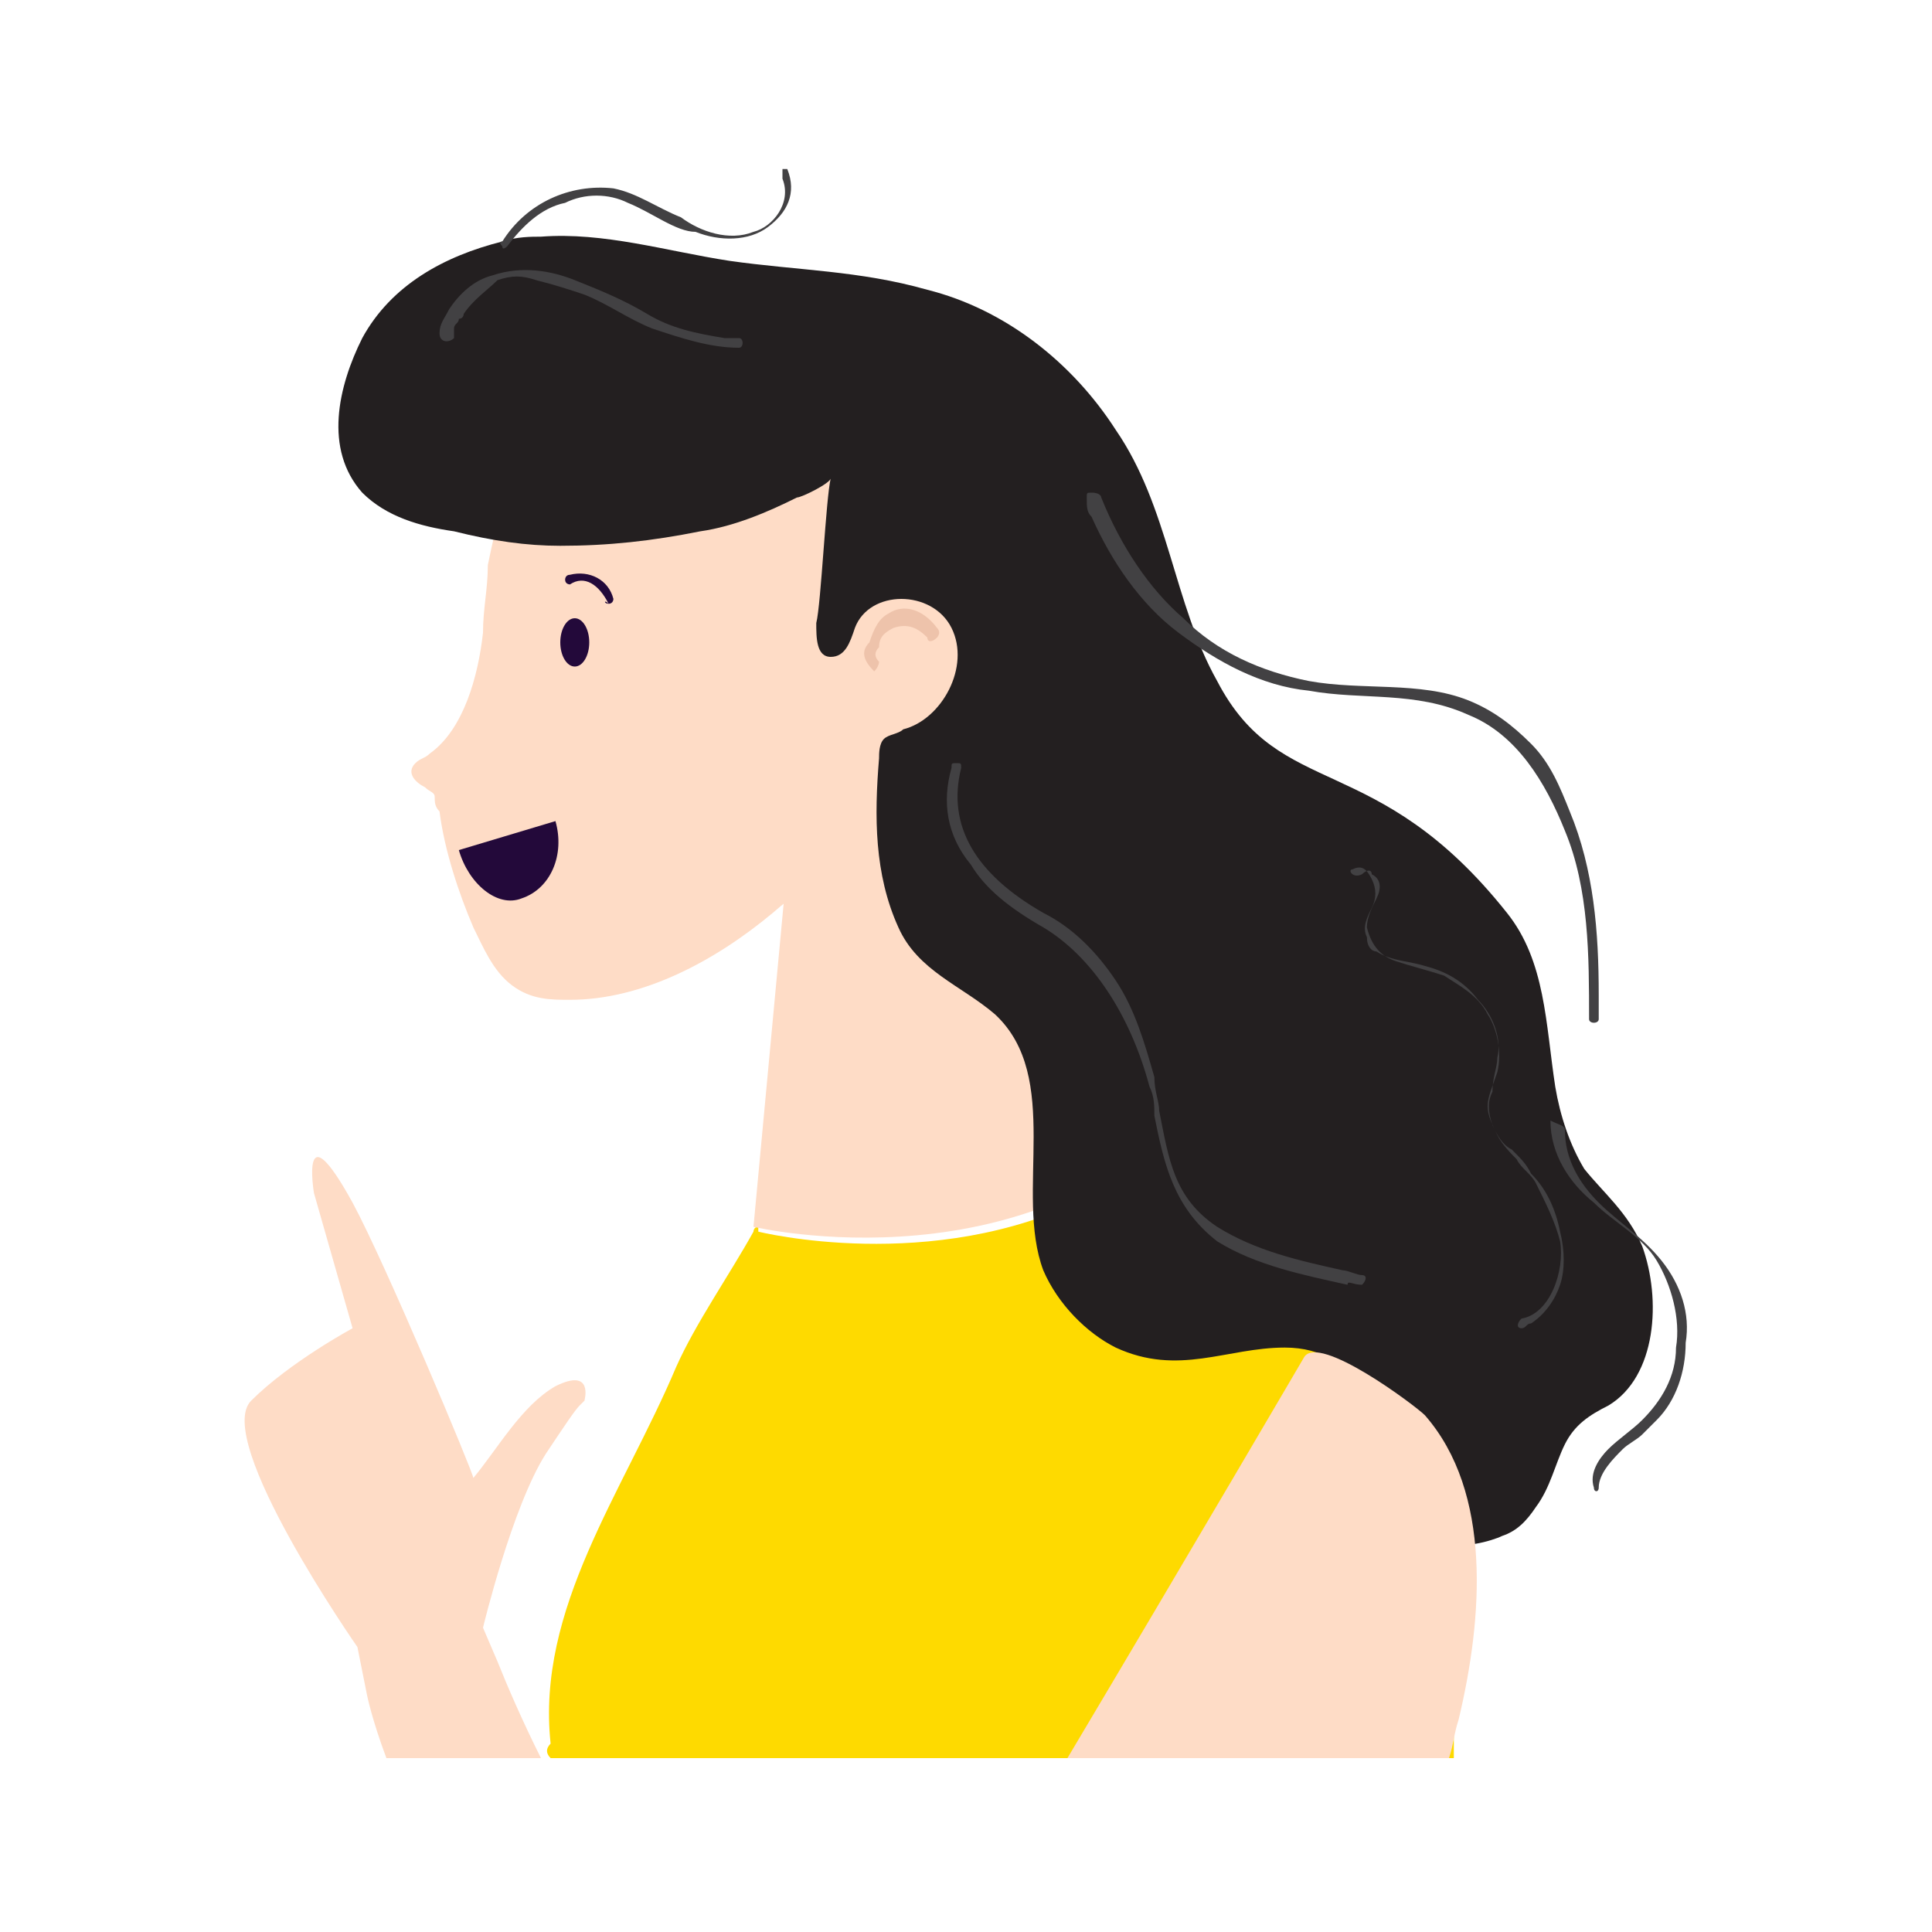 <?xml version="1.0" encoding="utf-8"?>
<!-- Generator: Adobe Illustrator 23.0.1, SVG Export Plug-In . SVG Version: 6.00 Build 0)  -->
<svg version="1.2" baseProfile="tiny" id="Layer_1" xmlns="http://www.w3.org/2000/svg" xmlns:xlink="http://www.w3.org/1999/xlink"
	 x="0px" y="0px" width="40px" height="40px" viewBox="0 0 40 40" xml:space="preserve">
<path display="none" fill="#FFFFFF" d="M6.4,11.6v16L20,34V17.2L6.4,11.6z M17.4,30.5l-1.8-0.8l0.2-7.5l0,0l-2.4,6.5L12.1,28l-2-8.6
	l0,0L9.9,27L8,26.2l0.3-11.1l2.4,1.1l2.1,9.2l0,0l2.5-7.1l2.4,1.1L17.4,30.5z M20,17.2V34l13.6-6.4v-16L20,17.2z M24.2,29.3l0-11
	l2-0.9l0,9.3l4.4-2l0,1.7L24.2,29.3z M17,10.2C17,10.2,17.1,10.2,17,10.2c0.1,0.1,0.1,0.1,0.1,0.1L17,10.9c-0.1,0-0.2,0-0.2,0.1
	c0,0,0,0,0,0l-1.7-0.5L17,10.2z M17.4,9.8L17.4,9.8L17.4,9.8c0.1,0,0.1,0,0.1,0l1.4-1.2l-2.5,0.5l0.9,0.7
	C17.3,9.8,17.4,9.8,17.4,9.8z M17.8,10.2l1.2,1.3l0.6-0.6l0,0c-0.1-0.1-0.2-0.1-0.2-0.2c0,0,0,0,0,0c0,0,0,0,0,0L17.8,10.2z
	 M16.6,11.2C16.6,11.2,16.6,11.2,16.6,11.2C16.6,11.2,16.6,11.2,16.6,11.2l-1.8-0.5l0.2,0.9l1.3,0.3l0.4-0.5
	C16.6,11.3,16.6,11.3,16.6,11.2z M17,9.9l-0.9-0.7l-1.2,1.2l2-0.4C17,10,17,9.9,17,9.9z M22.1,10.9L22,10.1l-1.4,2.4l1.3-1.1
	c0-0.1-0.1-0.1-0.1-0.2c0,0,0,0,0,0c0-0.1,0.1-0.2,0.2-0.3C22,10.9,22.1,10.9,22.1,10.9z M22.5,9.8l2.7,1.5l-0.6-1.5L22.5,9.8
	C22.5,9.8,22.5,9.8,22.5,9.8z M22.5,9.6l1.7,0l-1.7-0.9l-0.2,0.7c0,0,0.1,0,0.1,0C22.4,9.6,22.5,9.6,22.5,9.6z M16.9,11.5L16.5,12
	l0.8,0.7L16.9,11.5C16.9,11.5,16.9,11.5,16.9,11.5z M17.8,10C17.8,10,17.8,10,17.8,10C17.8,10.1,17.8,10.1,17.8,10l1.6,0.5
	c0,0,0,0,0.1-0.1c0,0,0.1-0.1,0.2-0.1c-0.2-0.6-0.3-1.2-0.5-1.8l-1.4,1.2C17.8,9.9,17.8,10,17.8,10z M22.1,9.4l0.3-0.8l-2.6-0.1
	l2.1,1C21.9,9.5,22,9.5,22.1,9.4z M33.6,11.6L20,17.2L6.4,11.6L20,6L33.6,11.6z M24.2,13c0.5-0.4,0.9-0.9,1.4-1.3
	c-0.3-0.7-0.5-1.3-0.8-2l0,0l0,0l0,0l-2.1-1.1l-3.3-0.2l-0.1,0C18.1,8.6,17.1,8.8,16,9c-0.5,0.5-1,1-1.5,1.5
	c0.1,0.4,0.2,0.8,0.3,1.2l1.5,0.4l1.2,1l2.2,0.1c0,0.1,0.1,0.1,0.1,0.1c0.1,0.1,0.2,0.1,0.4,0.1c0,0,0,0,0,0c0.1,0,0.1,0,0.2,0
	l1.7,1.3l0.2,0.2l0-1.3L24.2,13z M20.6,13.3l1.4,1.1l0-0.8L20.6,13.3C20.6,13.3,20.6,13.3,20.6,13.3z M20.6,12.8
	c0.1,0.1,0.1,0.1,0.1,0.2c0,0,0,0,0,0c0,0,0,0,0,0.1l1.3,0.2l0.1-1.8c0,0,0,0-0.1,0L20.6,12.8z M22.4,10.9c0.1,0,0.3,0,0.4,0.1
	c0.1,0.1,0.2,0.2,0.2,0.3v0l2,0.2L22.3,10c0,0,0,0,0,0L22.4,10.9L22.4,10.9z M17.5,10.3C17.5,10.3,17.5,10.3,17.5,10.3l-0.3,0.6
	c0.1,0,0.1,0,0.1,0.1c0.1,0.1,0.1,0.1,0.1,0.2c0,0,0,0,0,0c0,0.1-0.1,0.2-0.1,0.2c0,0-0.1,0.1-0.2,0.1l0.4,1.3l1.1-1.1L17.5,10.3z
	 M22.9,11.4c0,0-0.1,0.1-0.1,0.1l0,0l1.3,1.2l1.1-1.1L22.9,11.4z M22.5,11.6l-0.1,1.7l1.6-0.5L22.5,11.6
	C22.5,11.6,22.5,11.6,22.5,11.6z M17.8,12.9l1.8,0.1c0-0.1,0.1-0.1,0.1-0.2l-0.8-0.9L17.8,12.9z M19.8,11.1l-0.7,0.6l0.9,1l0,0
	L19.8,11.1C19.8,11.1,19.8,11.1,19.8,11.1z M20.3,10.5l1.3-0.7c0,0,0,0,0-0.1c0,0,0,0,0,0c0,0,0-0.1,0-0.1l-2.2-1l0.5,1.7
	C20.1,10.4,20.2,10.4,20.3,10.5C20.3,10.5,20.3,10.5,20.3,10.5z M20.5,10.7C20.5,10.7,20.5,10.7,20.5,10.7
	C20.5,10.7,20.5,10.7,20.5,10.7c0,0.2,0,0.3-0.1,0.3c-0.1,0-0.1,0.1-0.2,0.1l0.1,1.6l1.5-2.7L20.5,10.7z"/>
<path display="none" fill-rule="evenodd" fill="#FFFFFF" d="M22.8,15.8l-2.1,8.6c0,0,0,0-0.1,0c-0.3,0-0.5,0.1-0.6,0.4l-2-0.5
	c0,0,0-0.1,0-0.1c0-0.2-0.1-0.4-0.3-0.5l2.3-8.5c0,0,0,0,0.1,0c0.3,0,0.5-0.1,0.6-0.4l1.7,0.5c0,0,0,0,0,0
	C22.4,15.4,22.6,15.7,22.8,15.8z M32.7,21l-6.5,1l0,0c-0.6,0.1-1.2-0.2-1.5-0.7l-1.2-2l-1.3,4.9l5.1,1.7c0.5,0.2,0.8,0.5,1,1l0,0
	l2.6,7.8c0.3,0.8-0.2,1.7-1,1.9c-0.8,0.3-1.7-0.2-1.9-1l-2.3-7.1L18.4,26l-2.8,5.6c-0.1,0.3-0.4,0.5-0.6,0.6l-6.7,4.1
	c-0.7,0.4-1.7,0.2-2.1-0.5c-0.4-0.7-0.2-1.7,0.5-2.1l6.4-3.9l3-6l2.1-8.1L15.4,16l-2.7,5.8c-0.4,0.8-1.3,1.1-2,0.8
	c-0.8-0.4-1.1-1.3-0.8-2l3-6.6c0.2-0.5,0.7-0.9,1.3-1l6.2-0.3c-1.2-0.9-2.1-2.4-2.1-4.1c0-2.8,2.3-5.1,5.1-5.1s5.1,2.3,5.1,5.1
	c0,2.8-2.2,5-4.9,5.1l3,5.1l5.5-0.8c0.8-0.1,1.6,0.5,1.7,1.3C34.1,20.1,33.5,20.8,32.7,21z M26.3,8.7c0,0.4,0.3,0.7,0.7,0.7
	s0.7-0.3,0.7-0.7S27.4,8,27,8S26.3,8.3,26.3,8.7z M33.3,19.3c0-0.4-0.3-0.7-0.7-0.7c-0.3,0-0.6,0.3-0.7,0.6l-5.4,0.8
	c0-0.3-0.3-0.6-0.7-0.6c0,0-0.1,0-0.1,0l-2.2-3.9c0.1-0.1,0.2-0.3,0.2-0.5c0-0.4-0.3-0.7-0.7-0.7c-0.3,0-0.5,0.2-0.6,0.4l-1.7-0.4
	c0,0,0,0,0-0.1c0-0.4-0.3-0.7-0.7-0.7c-0.3,0-0.6,0.3-0.7,0.6l-4.4,0c-0.1-0.2-0.3-0.3-0.6-0.3c-0.4,0-0.7,0.3-0.7,0.7
	c0,0.2,0.1,0.4,0.2,0.5l-2.4,5.1c-0.1,0-0.2,0-0.2,0c-0.4,0-0.7,0.3-0.7,0.7s0.3,0.7,0.7,0.7c0.4,0,0.7-0.3,0.7-0.7
	c0-0.2-0.1-0.4-0.2-0.5l2.4-5.1c0.1,0,0.2,0.1,0.3,0.1c0.4,0,0.7-0.3,0.7-0.7c0,0,0,0,0-0.1l4.4,0c0.1,0.2,0.2,0.3,0.3,0.4l-2.3,8.5
	c0,0-0.1,0-0.1,0c-0.4,0-0.7,0.3-0.7,0.7c0,0.2,0.1,0.4,0.3,0.5L14.6,30c0,0-0.1,0-0.1,0c-0.4,0-0.7,0.3-0.7,0.7
	c0,0.1,0,0.2,0.1,0.4l-5.4,3.3C8.4,34.1,8.2,34,8,34c-0.4,0-0.7,0.3-0.7,0.7s0.3,0.7,0.7,0.7c0.4,0,0.7-0.3,0.7-0.7
	c0-0.1,0-0.2-0.1-0.3l5.4-3.3c0.1,0.1,0.3,0.2,0.4,0.2c0.4,0,0.7-0.3,0.7-0.7c0-0.2-0.1-0.4-0.3-0.6l2.4-5.4c0.1,0,0.1,0,0.2,0
	c0.2,0,0.4-0.1,0.6-0.3l2,0.5c0,0,0,0,0,0.1c0,0.4,0.3,0.7,0.7,0.7c0.2,0,0.4-0.1,0.5-0.2l5.1,1.8c0,0,0,0.1,0,0.1
	c0,0.4,0.3,0.7,0.7,0.7c0,0,0.1,0,0.1,0l2.1,6.3c-0.2,0.1-0.4,0.3-0.4,0.6c0,0.4,0.3,0.7,0.7,0.7c0.4,0,0.7-0.3,0.7-0.7
	s-0.3-0.7-0.7-0.7c0,0,0,0-0.1,0L27.2,28c0.2-0.1,0.3-0.3,0.3-0.5c0-0.4-0.3-0.7-0.7-0.7c-0.2,0-0.4,0.1-0.5,0.3l-5-1.8
	c0-0.1,0-0.1,0-0.2c0-0.3-0.1-0.5-0.3-0.6l2.1-8.6c0,0,0,0,0,0c0.1,0,0.2,0,0.2,0l2.2,3.8c-0.2,0.1-0.3,0.3-0.3,0.5
	c0,0.4,0.3,0.7,0.7,0.7c0.3,0,0.6-0.2,0.6-0.5l5.5-0.8c0.1,0.3,0.3,0.5,0.6,0.5C33,20,33.3,19.7,33.3,19.3z"/>
<g display="none">
	<path display="inline" fill="#AB5D27" d="M20.4,35.3L20.4,35.3c-5.4,0-9.7-4.4-9.7-9.7V14.7C10.6,9.4,15,5,20.4,5h0
		c5.4,0,9.7,4.4,9.7,9.7v10.8C30.1,30.9,25.7,35.3,20.4,35.3z"/>
	<path display="inline" fill="#F9B09A" d="M29.2,16.7c0,0-0.1,0-0.1,0V15c0-4.8-3.9-8.7-8.7-8.7s-8.7,3.9-8.7,8.7v1.7
		c-1.1,0.1-2,0.9-2.2,2.1c-0.1,1.3,0.8,2.5,2.1,2.6c0.1,0,0.3,0,0.4,0c0.9,3.2,3.5,5.7,6.8,6.3c0,0.1,0,0.1,0,0.2v2c0,1.1,0.9,2,2,2
		c1.1,0,2-0.9,2-2v-2c0-0.1,0-0.3,0-0.4c3-0.8,5.3-3.2,6.1-6.2c1.2,0.1,2.3-0.8,2.5-2.1C31.4,18,30.5,16.9,29.2,16.7z"/>
	<path display="inline" fill="#AB5D27" d="M30.1,15.8c0-1-0.2-3.1-0.5-4.1c-1.3-3.9-5-6.7-9.3-6.7h0c-4.6,0-8.5,3.2-9.5,7.5
		c-0.2,0.7-0.3,3.3-0.3,4c5.6,0.7,11.9-0.6,15.3-4.7C26.4,14.1,28.6,15.6,30.1,15.8z"/>
	<circle display="inline" fill="#7F341E" cx="16.1" cy="19.2" r="1.1"/>
	<circle display="inline" fill="#7F341E" cx="24.5" cy="19.2" r="1.1"/>
	<path display="inline" fill="#FFFFFF" d="M17.1,22.1h6.4c0,0-1,1.5-3.2,1.5S17.1,22.1,17.1,22.1z"/>
	<ellipse display="inline" fill="#F7A08A" cx="15.1" cy="21.9" rx="1.2" ry="1.1"/>
	<ellipse display="inline" fill="#F7A08A" cx="25.6" cy="21.9" rx="1.2" ry="1.1"/>
	<path display="inline" fill="#FFFFFF" d="M11,34H6.6v-5.1c0-0.5-0.4-0.8-0.8-0.8c-0.5,0-0.8,0.4-0.8,0.8v6c0,0.5,0.4,0.8,0.8,0.8
		H11c0.5,0,0.8-0.4,0.8-0.8S11.4,34,11,34z"/>
	<path display="inline" fill="#FFFFFF" d="M11,4.3H5.8C5.4,4.3,5,4.7,5,5.2v6c0,0.5,0.4,0.8,0.8,0.8c0.5,0,0.8-0.4,0.8-0.8V6H11
		c0.5,0,0.8-0.4,0.8-0.8S11.4,4.3,11,4.3z"/>
	<path display="inline" fill="#FFFFFF" d="M34.2,4.3H29c-0.5,0-0.8,0.4-0.8,0.8S28.6,6,29,6h4.3v5.1c0,0.5,0.4,0.8,0.8,0.8
		s0.8-0.4,0.8-0.8v-6C35,4.7,34.6,4.3,34.2,4.3z"/>
	<path display="inline" fill="#FFFFFF" d="M34.2,28.1c-0.5,0-0.8,0.4-0.8,0.8V34H29c-0.5,0-0.8,0.4-0.8,0.8s0.4,0.8,0.8,0.8h5.2
		c0.5,0,0.8-0.4,0.8-0.8v-6C35,28.4,34.6,28.1,34.2,28.1z"/>
</g>
<g display="none">
	<g display="inline">
		<path fill="#FFFFFF" d="M9.7,34.4c-2.2,0-4-1.8-4-4V9.6c0-2.2,1.8-4,4-4h20.6c2.2,0,4,1.8,4,4v20.8c0,2.2-1.8,4-4,4H9.7z"/>
		<path fill="#1190CF" d="M30.3,6.3c1.9,0,3.4,1.5,3.4,3.4v20.8c0,1.9-1.5,3.4-3.4,3.4H9.7c-1.9,0-3.4-1.5-3.4-3.4V9.6
			c0-1.9,1.5-3.4,3.4-3.4H30.3 M30.3,4.9H9.7C7.1,4.9,5,7,5,9.6v20.8c0,2.6,2.1,4.7,4.7,4.7h20.6c2.6,0,4.7-2.1,4.7-4.7V9.6
			C35,7,32.9,4.9,30.3,4.9L30.3,4.9z"/>
	</g>
	<g display="inline">
		<g>
			<path fill="#231F20" d="M22.5,17.4l5,0l0-5l-5,0L22.5,17.4z M23.1,13.1l3.7,0l0,3.7l-3.7,0L23.1,13.1z"/>
			<rect x="23.9" y="13.9" fill="#231F20" width="2.1" height="2.1"/>
			<path fill="#231F20" d="M12.5,17.4l5,0l0-5l-5,0L12.5,17.4z M13.2,13.1l3.7,0l0,3.7l-3.7,0L13.2,13.1z"/>
			<rect x="14" y="13.9" fill="#231F20" width="2.1" height="2.1"/>
			<path fill="#231F20" d="M17.5,22.6l-5,0l0,5l5,0L17.5,22.6z M16.9,26.9l-3.7,0l0-3.7l3.7,0L16.9,26.9z"/>
			<rect x="14" y="24" fill="#231F20" width="2.1" height="2.1"/>
			<path fill="#231F20" d="M27.4,22.6l-5,0l0,5l5,0L27.4,22.6z M26.8,26.9l-3.7,0l0-3.7l3.7,0L26.8,26.9z"/>
			<rect x="23.9" y="24" fill="#231F20" width="2.1" height="2.1"/>
			<rect x="21.1" y="13.9" fill="#231F20" width="0.7" height="0.7"/>
			<polygon fill="#231F20" points="19.7,14 19.7,13.9 19.7,12.5 20.4,12.5 20.4,13.9 20.4,14 20.4,14.6 19.7,14.6 			"/>
			<rect x="18.2" y="14.6" fill="#231F20" width="0.7" height="1.4"/>
			<rect x="18.2" y="18.2" fill="#231F20" width="0.7" height="0.7"/>
			<rect x="12.5" y="18.2" fill="#231F20" width="0.7" height="0.7"/>
			<polygon fill="#231F20" points="14,19.6 13.3,19.6 13.3,18.9 13.9,18.9 13.9,18.2 14.6,18.2 14.6,18.9 14,18.9 			"/>
			<rect x="22.5" y="18.2" fill="#231F20" width="0.7" height="0.7"/>
			<polygon fill="#231F20" points="23.9,19.6 23.2,19.6 23.2,18.9 23.9,18.9 23.9,18.2 24.6,18.2 24.6,18.9 23.9,18.9 			"/>
			<polygon fill="#231F20" points="26.7,19.6 24.6,19.6 24.6,18.9 26,18.9 26,18.2 27.5,18.2 27.5,18.9 26.7,18.9 			"/>
			<polygon fill="#231F20" points="25.3,21.1 24.6,21.1 23.9,21.1 23.9,21.8 23.2,21.8 23.2,21.1 23.9,21.1 23.9,20.3 24.6,20.3 
				26,20.3 26,21.1 27.5,21.1 27.5,21.8 25.3,21.8 			"/>
			<polygon fill="#231F20" points="22.5,21.8 20.4,21.8 20.4,21.8 19.7,21.8 19.7,20.3 20.4,20.3 20.4,21.1 21.1,21.1 21.1,20.3 
				23.2,20.3 23.2,21.1 22.5,21.1 			"/>
			<rect x="18.2" y="16.8" fill="#231F20" width="0.7" height="0.7"/>
			<rect x="18.2" y="12.5" fill="#231F20" width="0.7" height="1.5"/>
			<rect x="21.1" y="24" fill="#231F20" width="0.7" height="0.7"/>
			<rect x="19.7" y="22.6" fill="#231F20" width="0.7" height="1.5"/>
			<polygon fill="#231F20" points="19,26.1 19.7,26.1 19.7,24.6 20.4,24.6 20.4,27.5 19.8,27.5 19.8,27.5 18.9,27.5 18.9,27.5 
				18.2,27.5 18.2,26.8 18.9,26.8 18.9,26.1 18.2,26.1 18.2,24.6 19,24.6 			"/>
			<rect x="21.1" y="25.4" fill="#231F20" width="0.7" height="2.2"/>
			<rect x="18.2" y="22.6" fill="#231F20" width="0.7" height="1.5"/>
			<rect x="21.1" y="17.5" fill="#231F20" width="0.7" height="2.2"/>
			<polygon fill="#231F20" points="21.1,16.8 20.4,16.8 20.4,19.6 19.7,19.6 19.7,15.3 20.4,15.3 20.4,15.3 21.1,15.3 			"/>
			<polygon fill="#231F20" points="16.8,19.6 18.9,19.6 18.9,20.2 18.9,20.4 18.9,21.8 18.2,21.8 18.2,20.4 16.8,20.4 			"/>
			<polygon fill="#231F20" points="14,20.4 14,21.1 14.6,21.1 14.6,20.4 15.3,20.4 15.3,19.6 14.6,19.6 14.6,18.9 16.1,18.9 
				16.1,18.2 17.5,18.2 17.5,18.9 16.8,18.9 16.8,19.6 16,19.6 16,20.4 15.3,20.4 15.3,21.1 16.9,21.1 16.9,21.8 12.5,21.8 
				12.5,21.1 12.5,21.1 12.5,20.4 			"/>
		</g>
		<g>
			<g>
				<path fill="#49C8F5" d="M30.1,14.1c0.2,0,0.4-0.2,0.4-0.4l0-3.8c0-0.2-0.2-0.4-0.4-0.4l-3.8,0c-0.2,0-0.4,0.2-0.4,0.4
					c0,0.2,0.2,0.4,0.4,0.4l3.4,0l0,3.4C29.7,13.9,29.9,14.1,30.1,14.1z"/>
			</g>
			<g>
				<path fill="#49C8F5" d="M9.9,14.1c0.2,0,0.4-0.2,0.4-0.4l0-3.4l3.4,0c0.2,0,0.4-0.2,0.4-0.4c0-0.2-0.2-0.4-0.4-0.4l-3.8,0
					c-0.2,0-0.4,0.2-0.4,0.4l0,3.8C9.5,13.9,9.7,14.1,9.9,14.1z"/>
			</g>
			<g>
				<path fill="#49C8F5" d="M26.4,30.5l3.8,0c0.2,0,0.4-0.2,0.4-0.4l0-3.8c0-0.2-0.2-0.4-0.4-0.4c-0.2,0-0.4,0.2-0.4,0.4l0,3.4
					l-3.4,0c-0.2,0-0.4,0.2-0.4,0.4C26,30.3,26.1,30.5,26.4,30.5z"/>
			</g>
			<g>
				<path fill="#49C8F5" d="M9.9,30.5l3.8,0c0.2,0,0.4-0.2,0.4-0.4c0-0.2-0.2-0.4-0.4-0.4l-3.4,0l0-3.4c0-0.2-0.2-0.4-0.4-0.4
					c-0.2,0-0.4,0.2-0.4,0.4l0,3.8C9.5,30.3,9.7,30.5,9.9,30.5z"/>
			</g>
		</g>
	</g>
</g>
<g>
	<path fill="#FEDA00" d="M11.4,36.4h18.7c0-0.9,0-1.9,0-2.7c-0.1-1.2-0.4-2.4-0.9-3.5l-2.3-5c0,0-3.5-0.9-4.4-0.4
		c-3.2,1.6-6.8,0.7-6.8,0.7l0-0.1c-0.1,0-0.1,0.1-0.1,0.1c-0.5,0.9-1.2,1.9-1.6,2.8c-1.1,2.6-2.9,5-2.6,7.8
		C11.3,36.2,11.3,36.3,11.4,36.4z"/>
	<g id="head">
		<path fill="#FEDCC6" d="M10.1,11.7c0,0.5-0.1,0.9-0.1,1.4c-0.1,0.9-0.4,2-1.1,2.5c-0.1,0.1-0.2,0.1-0.3,0.2
			c-0.2,0.2,0,0.4,0.2,0.5c0.1,0.1,0.2,0.1,0.2,0.2c0,0.1,0,0.2,0.1,0.3c0.1,0.8,0.4,1.7,0.7,2.4c0.2,0.4,0.4,0.9,0.8,1.2
			c0.4,0.3,0.8,0.3,1.2,0.3c1.5,0,3-0.8,4.2-1.8c0.9-0.8,2.2-1.4,2.9-2.4c1.2-1.8,1-4.3,1.3-6.2c0-0.3-1.2-0.7-1.5-0.8
			c-0.3-0.1-0.8,0.1-1.1,0.1c-0.8,0.1-1.6,0.1-2.3,0.2c-1.5,0.1-3.1,0.3-4.6,0.4c-0.1,0-0.1,0-0.2,0c-0.1,0-0.1,0.1-0.1,0.2
			C10.3,10.8,10.2,11.2,10.1,11.7z"/>
		<path fill="#FEDCC6" d="M16.3,17.9l-0.7,7.5c0,0,5.9,1.4,9.4-2.8c0,0-5.4-6.9-7.5-8L16.3,17.9z"/>
		<ellipse fill="#23093A" cx="11.9" cy="13.3" rx="0.3" ry="0.5"/>
		<path fill="#23093A" d="M11.5,17c0.2,0.7-0.1,1.4-0.7,1.6c-0.5,0.2-1.1-0.3-1.3-1L11.5,17z"/>
		<path fill="#23093A" d="M12.6,12.5C12.6,12.5,12.6,12.5,12.6,12.5c0.1,0,0.1-0.1,0.1-0.1c-0.1-0.4-0.5-0.6-0.9-0.5
			c-0.1,0-0.1,0.1-0.1,0.1c0,0.1,0.1,0.1,0.1,0.1C12.1,11.9,12.4,12.1,12.6,12.5C12.5,12.4,12.5,12.5,12.6,12.5z"/>
		<path fill="#EEC3AB" d="M18.1,13.9C18.1,13.9,18.1,13.9,18.1,13.9c0.1-0.1,0.1-0.2,0.1-0.2c-0.1-0.1-0.1-0.2,0-0.3
			c0-0.2,0.1-0.3,0.3-0.4c0.3-0.1,0.5,0,0.7,0.2c0,0.1,0.1,0.1,0.2,0c0,0,0.1-0.1,0-0.2c-0.3-0.4-0.7-0.5-1-0.3
			c-0.2,0.1-0.3,0.3-0.4,0.6C17.8,13.5,17.9,13.7,18.1,13.9C18,13.9,18,13.9,18.1,13.9z"/>
	</g>
	<g id="hair">
		<path fill="#231F20" d="M28.9,29.6c-0.5-0.2-0.7-1.7-2.3-1.7c-1.2,0-2.2,0.6-3.5,0c-0.6-0.3-1.2-0.9-1.5-1.6c-0.6-1.6,0.4-4-1-5.3
			c-0.7-0.6-1.6-0.9-2-1.8c-0.5-1.1-0.5-2.3-0.4-3.5c0-0.1,0-0.3,0.1-0.4c0.1-0.1,0.3-0.1,0.4-0.2c0.8-0.2,1.4-1.3,1-2.1
			c-0.4-0.8-1.7-0.8-2,0c-0.1,0.3-0.2,0.6-0.5,0.6c-0.3,0-0.3-0.4-0.3-0.7c0.1-0.4,0.2-2.6,0.3-3c0,0.1-0.6,0.4-0.7,0.4
			c-0.6,0.3-1.3,0.6-2,0.7c-1,0.2-1.9,0.3-2.9,0.3c-0.7,0-1.4-0.1-2.2-0.3c-0.7-0.1-1.4-0.3-1.9-0.8c-0.8-0.9-0.5-2.2,0-3.2
			c0.6-1.1,1.7-1.7,2.9-2c0.3-0.1,0.6-0.1,0.8-0.1c1.3-0.1,2.6,0.3,3.9,0.5c1.4,0.2,2.7,0.2,4.1,0.6c1.6,0.4,3,1.5,3.9,2.9
			c1.1,1.6,1.2,3.6,2.1,5.2c1.3,2.5,3.3,1.4,6,4.8c0.8,1,0.8,2.3,1,3.6c0.1,0.6,0.3,1.2,0.6,1.7c0.4,0.5,0.9,0.9,1.2,1.6
			c0.4,1.1,0.3,2.7-0.7,3.3c-0.4,0.2-0.7,0.4-0.9,0.8c-0.2,0.4-0.3,0.9-0.6,1.3c-0.2,0.3-0.4,0.5-0.7,0.6c-0.2,0.1-0.9,0.3-1.1,0.1
			c0,0-0.5-0.8-0.5-0.8L28.9,29.6z"/>
		<path fill="#424143" d="M9.1,6.9c0-0.2,0.1-0.3,0.2-0.5c0.2-0.3,0.5-0.6,0.9-0.7c0.6-0.2,1.2-0.1,1.7,0.1c0.5,0.2,1,0.4,1.5,0.7
			c0.5,0.3,1,0.4,1.6,0.5c0.1,0,0.2,0,0.3,0c0.1,0,0.1,0.2,0,0.2c-0.6,0-1.2-0.2-1.8-0.4c-0.5-0.2-0.9-0.5-1.4-0.7
			c-0.3-0.1-0.6-0.2-1-0.3c-0.3-0.1-0.5-0.1-0.8,0C10.1,6,9.8,6.2,9.6,6.5c0,0,0,0,0,0c0,0,0,0,0,0c0,0,0,0.1-0.1,0.1
			c0,0.1-0.1,0.1-0.1,0.2c0,0,0,0,0,0.1c0,0,0,0,0,0c0,0,0,0,0,0c0,0,0,0,0,0.1c0,0,0,0,0,0C9.3,7.1,9.1,7.1,9.1,6.9L9.1,6.9z"/>
		<path fill="#424143" d="M28.2,26.6C28.2,26.6,28.3,26.6,28.2,26.6c0.1-0.1,0.1-0.2,0-0.2c-0.1,0-0.3-0.1-0.4-0.1
			c-0.9-0.2-1.8-0.4-2.6-0.9c-0.9-0.6-1-1.4-1.2-2.4c0-0.2-0.1-0.4-0.1-0.7c-0.2-0.7-0.4-1.4-0.8-2c-0.4-0.6-0.9-1.1-1.5-1.4
			c-1.4-0.8-2-1.8-1.7-3c0-0.1,0-0.1-0.1-0.1c-0.1,0-0.1,0-0.1,0.1c-0.2,0.7-0.1,1.4,0.4,2c0.3,0.5,0.8,0.9,1.5,1.3
			c1,0.6,1.8,1.8,2.2,3.3c0.1,0.2,0.1,0.4,0.1,0.6c0.2,1,0.4,1.9,1.3,2.6c0.8,0.5,1.8,0.7,2.7,0.9C27.9,26.5,28,26.6,28.2,26.6
			C28.2,26.6,28.2,26.6,28.2,26.6z"/>
		<path fill="#424143" d="M22.8,10.3c0.4,1,1,1.9,1.7,2.5c0.7,0.7,1.6,1.1,2.6,1.3c1.1,0.2,2.3,0,3.3,0.4c0.5,0.2,0.9,0.5,1.3,0.9
			c0.4,0.4,0.6,0.9,0.8,1.4c0.5,1.2,0.6,2.5,0.6,3.8c0,0.2,0,0.3,0,0.5c0,0.1-0.2,0.1-0.2,0c0-1.3,0-2.7-0.5-3.9c-0.4-1-1-2-2-2.4
			c-1.1-0.5-2.2-0.3-3.3-0.5c-1-0.1-1.9-0.6-2.7-1.2c-0.8-0.6-1.4-1.5-1.8-2.4c-0.1-0.1-0.1-0.2-0.1-0.4c0-0.1,0-0.1,0.1-0.1
			C22.8,10.2,22.8,10.3,22.8,10.3L22.8,10.3z"/>
		<path fill="#424143" d="M28,18c0.2-0.1,0.3,0,0.4,0.2c0.1,0.2,0.1,0.4,0,0.6c-0.1,0.2-0.2,0.4-0.1,0.6c0,0.2,0.1,0.3,0.2,0.3
			c0.3,0.2,0.7,0.2,1,0.3c0.4,0.1,0.8,0.3,1.1,0.7c0.3,0.3,0.5,0.8,0.4,1.2c0,0.2-0.1,0.4-0.1,0.7c-0.1,0.2-0.1,0.4,0,0.7
			c0.1,0.2,0.2,0.4,0.4,0.5c0.2,0.2,0.3,0.3,0.4,0.5c0.3,0.3,0.5,0.7,0.6,1.2c0.1,0.4,0.1,0.8,0,1.1c-0.1,0.3-0.3,0.6-0.6,0.8
			c-0.1,0-0.1,0.1-0.2,0.1c-0.1,0-0.1-0.1,0-0.2c0.6-0.1,0.9-1,0.8-1.6c-0.1-0.4-0.3-0.8-0.5-1.2c-0.1-0.2-0.3-0.3-0.4-0.5
			c-0.1-0.1-0.3-0.3-0.4-0.5c-0.1-0.2-0.2-0.4-0.2-0.6c0-0.2,0.1-0.4,0.2-0.7c0.1-0.4,0-0.9-0.2-1.2c-0.2-0.4-0.6-0.6-0.9-0.8
			c-0.3-0.1-0.7-0.2-1-0.3c-0.3-0.1-0.5-0.3-0.6-0.7c0-0.2,0.1-0.4,0.2-0.6c0.1-0.2,0.1-0.4-0.1-0.5c0-0.1-0.1-0.1-0.2,0
			C28,18.2,27.9,18,28,18L28,18z"/>
		<path fill="#424143" d="M10.4,5c0.5-0.8,1.4-1.2,2.3-1.1c0.5,0.1,0.9,0.4,1.4,0.6c0.4,0.3,1,0.5,1.5,0.3c0.4-0.1,0.8-0.6,0.6-1.1
			c0-0.1,0-0.1,0-0.2c0,0,0.1,0,0.1,0c0.2,0.5,0,0.9-0.4,1.2c-0.4,0.3-1,0.3-1.5,0.1C14,4.8,13.5,4.4,13,4.2c-0.4-0.2-0.9-0.2-1.3,0
			c-0.5,0.1-0.9,0.5-1.2,0.9c0,0-0.1,0.1-0.1,0C10.4,5.1,10.3,5,10.4,5L10.4,5z"/>
		<path fill="#424143" d="M32.4,23.4c0,0.6,0.3,1.1,0.7,1.5c0.4,0.4,0.9,0.7,1.3,1.2c0.4,0.5,0.6,1.1,0.5,1.7c0,0.6-0.2,1.2-0.6,1.6
			c-0.1,0.1-0.2,0.2-0.3,0.3c-0.1,0.1-0.3,0.2-0.4,0.3c-0.2,0.2-0.5,0.5-0.5,0.8c0,0.1-0.1,0.1-0.1,0c-0.1-0.3,0.1-0.6,0.3-0.8
			c0.2-0.2,0.5-0.4,0.7-0.6c0.4-0.4,0.7-0.9,0.7-1.5c0.1-0.6-0.1-1.3-0.4-1.8c-0.3-0.5-0.9-0.8-1.3-1.2c-0.5-0.4-0.9-1-0.9-1.7
			C32.3,23.3,32.4,23.3,32.4,23.4L32.4,23.4z"/>
	</g>
	<g>
		<path fill="#FEDCC6" d="M7.6,35.1c0,0,0.1,0.5,0.4,1.3h3.2c-0.4-0.8-0.7-1.5-0.9-2L10,33.7c0,0,0.6-2.5,1.3-3.6
			c0.4-0.6,0.6-0.9,0.7-1c0.1-0.1,0.1-0.1,0.1-0.1s0.2-0.7-0.6-0.3c-0.7,0.4-1.2,1.3-1.7,1.9c0-0.1-1.8-4.4-2.5-5.7
			c-1.1-2-0.8-0.2-0.8-0.2l0.8,2.8c0,0-1.3,0.7-2.1,1.5c-0.8,0.8,2.2,5.1,2.2,5.1L7.6,35.1z"/>
		<path fill="#FEDCC6" d="M30,36.4c0.1-0.3,0.1-0.5,0.2-0.8c0.5-2.1,0.7-4.7-0.7-6.3c-0.2-0.2-2.2-1.7-2.5-1.2c0,0-2.4,4.1-4.9,8.3
			H30z"/>
	</g>
</g>
</svg>
